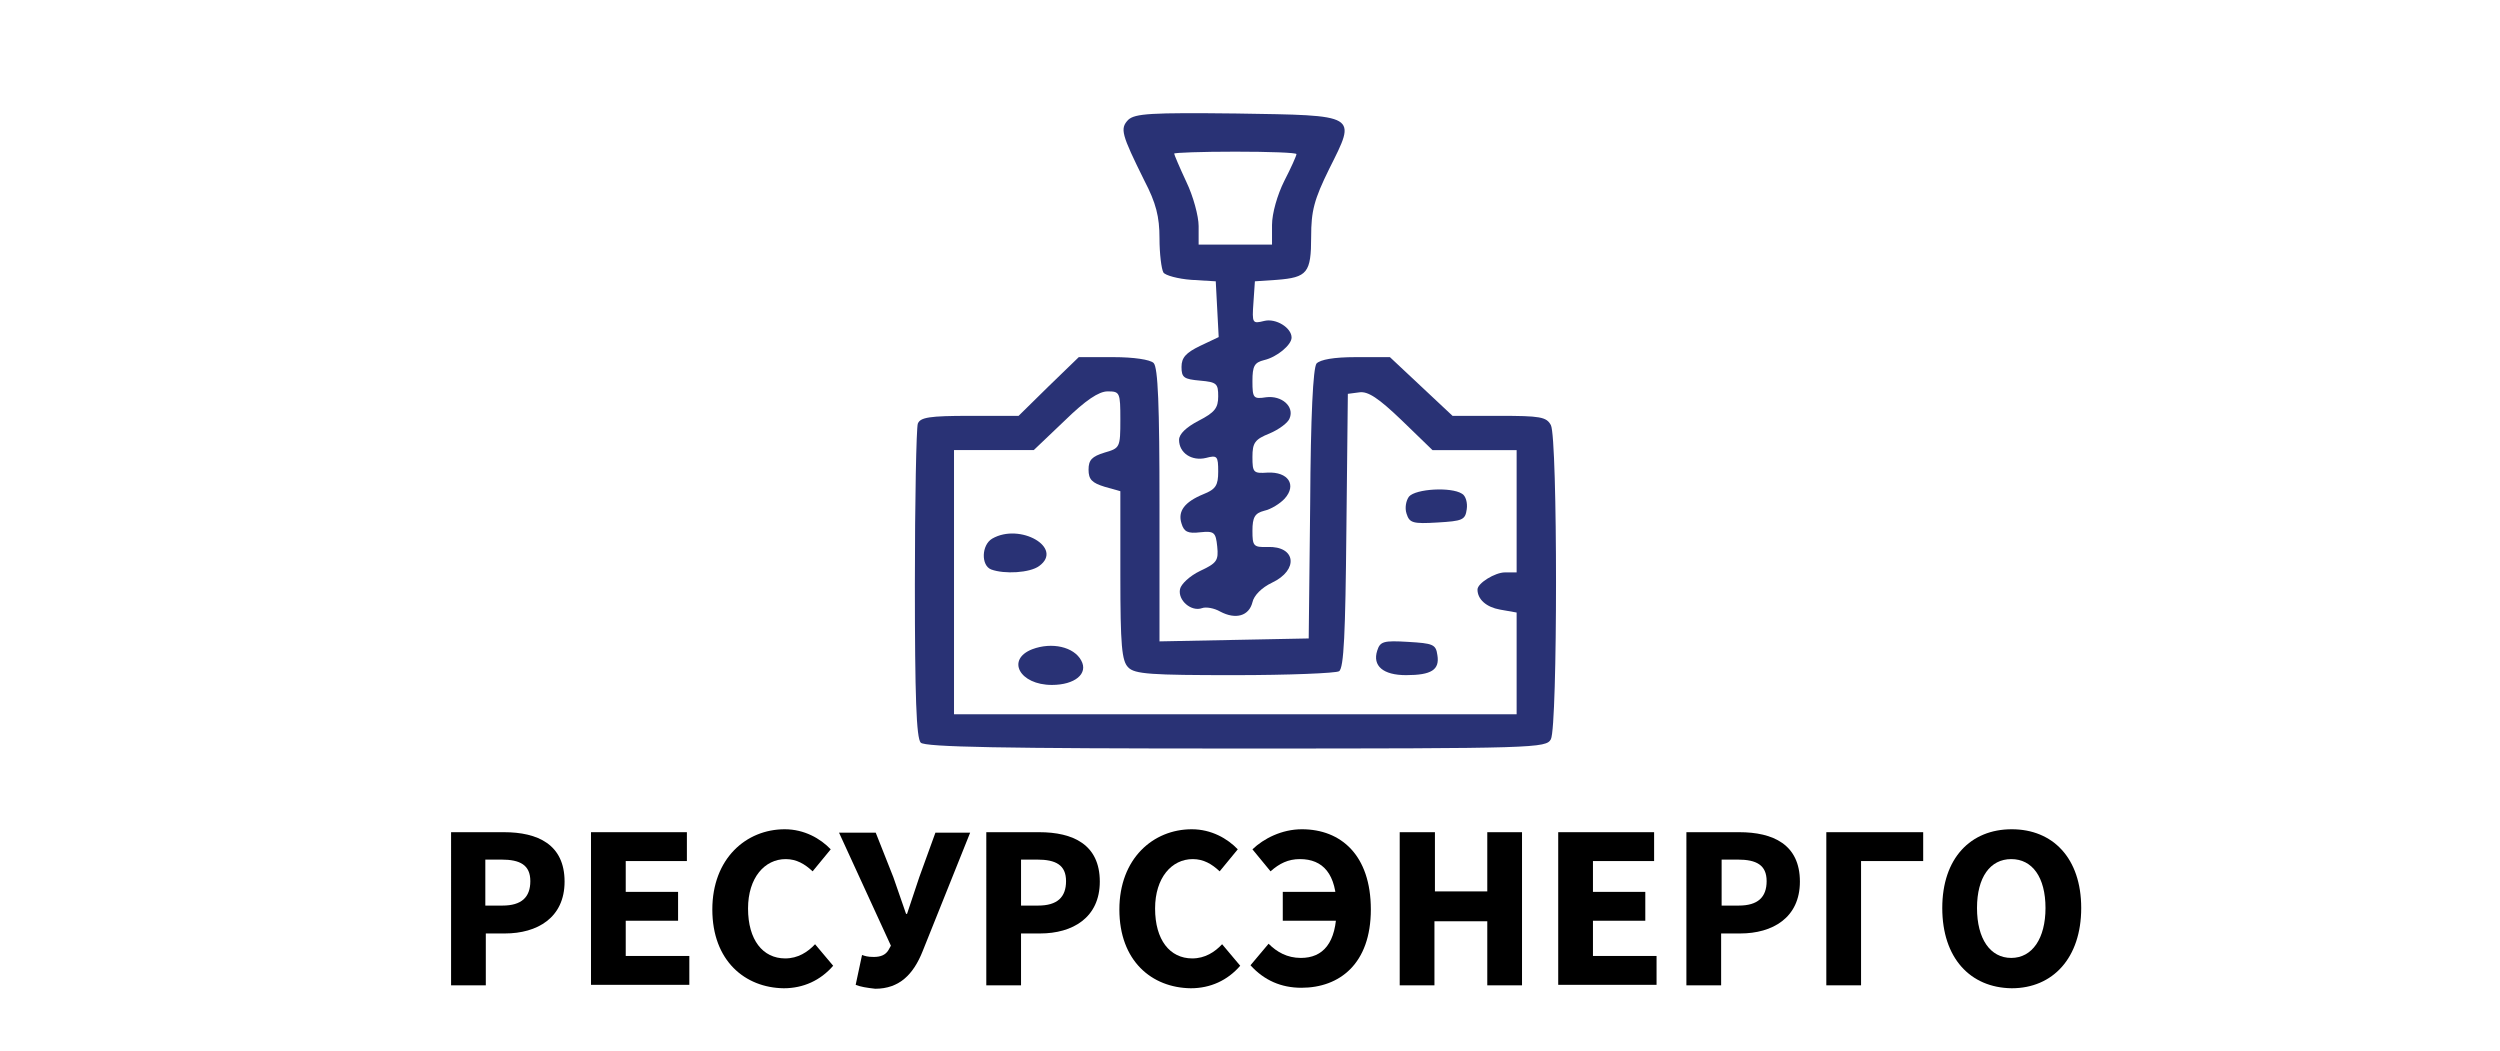 <?xml version="1.0" encoding="utf-8"?>
<!-- Generator: Adobe Illustrator 26.2.1, SVG Export Plug-In . SVG Version: 6.00 Build 0)  -->
<svg version="1.1" id="Слой_1" xmlns="http://www.w3.org/2000/svg" xmlns:xlink="http://www.w3.org/1999/xlink" x="0px" y="0px"
	 viewBox="0 0 511 214.9" style="enable-background:new 0 0 511 214.9;" xml:space="preserve">
<style type="text/css">
	.st0{fill:#293275;}
</style>
<path class="st0" d="M230.6,24.5c-1.7,1.8-1.4,2.9,3.3,12.4c2.4,4.6,3.1,7.4,3.1,11.8c0,3.2,0.4,6.3,0.8,7c0.4,0.6,3,1.3,5.7,1.5
	l5,0.3l0.3,5.7l0.3,5.7l-3.8,1.8c-2.9,1.4-3.8,2.4-3.8,4.3c0,2.2,0.5,2.5,3.8,2.8c3.4,0.3,3.7,0.6,3.7,3.2c0,2.4-0.7,3.3-4,5
	c-2.5,1.3-4,2.7-4,3.9c0,2.7,2.6,4.4,5.5,3.7c2.3-0.6,2.5-0.4,2.5,2.8c0,2.8-0.5,3.6-3,4.6c-3.9,1.6-5.3,3.5-4.5,6
	c0.5,1.7,1.3,2.1,3.8,1.8c2.9-0.3,3.2,0,3.5,2.9s-0.1,3.4-3.5,5c-2.1,1-3.9,2.7-4.1,3.7c-0.5,2.3,2.3,4.7,4.5,3.9
	c0.8-0.3,2.5,0,3.7,0.7c3.2,1.7,5.9,0.9,6.6-1.9c0.3-1.4,1.9-3,4-4c5.5-2.6,4.9-7.5-0.9-7.3c-2.9,0.1-3.1-0.2-3.1-3.3
	c0-2.8,0.5-3.6,2.4-4.1c1.4-0.3,3.3-1.5,4.2-2.5c2.5-2.8,0.7-5.5-3.5-5.3c-2.9,0.2-3.1,0-3.1-3.2c0-2.9,0.5-3.6,3.5-4.8
	c1.9-0.8,3.8-2.2,4.1-3.1c1-2.4-1.6-4.7-4.8-4.3c-2.6,0.4-2.8,0.2-2.8-3.3c0-3.1,0.4-3.8,2.4-4.3C261,73,264,70.5,264,69
	c0-2-3.2-4-5.6-3.4c-2.4,0.6-2.5,0.5-2.2-3.7l0.3-4.4l4.5-0.3c6.2-0.5,7-1.4,7-8.8c0-5.3,0.6-7.6,3.7-13.9
	c5.6-11.2,6.1-10.9-19-11.3C235.2,23,232,23.2,230.6,24.5z M265,31.5c0,0.3-1.1,2.8-2.5,5.5c-1.4,2.8-2.5,6.6-2.5,9v4h-7.5H245v-3.8
	c0-2-1.1-6.1-2.5-9c-1.4-3-2.5-5.6-2.5-5.8c0-0.2,5.6-0.4,12.5-0.4S265,31.2,265,31.5z"/>
<path class="st0" d="M214.3,79l-6.1,6h-10c-8.2,0-10.1,0.3-10.6,1.6c-0.3,0.9-0.6,15.6-0.6,32.8c0,22.9,0.3,31.5,1.2,32.4
	c0.9,0.9,16.6,1.2,64.5,1.2c61.5,0,63.3-0.1,64.3-1.9c1.4-2.7,1.4-61.5,0-64.2c-0.9-1.7-2.2-1.9-10.6-1.9h-9.5l-6.4-6l-6.4-6h-7
	c-4.5,0-7.2,0.5-8,1.3c-0.7,0.9-1.2,10.6-1.3,28.8l-0.3,27.4l-15.2,0.3l-15.3,0.3v-27.9c0-20.3-0.3-28.1-1.2-29
	c-0.7-0.7-4.1-1.2-8.2-1.2h-7.1L214.3,79z M229,85.8c0,5.7-0.1,5.8-3.2,6.7c-2.6,0.8-3.3,1.5-3.3,3.5s0.7,2.7,3.3,3.5l3.2,0.9v17.2
	c0,14.4,0.3,17.5,1.6,18.8c1.3,1.4,4.7,1.6,21.7,1.6c11.1,0,20.8-0.4,21.4-0.8c1-0.6,1.3-7.9,1.5-28.7l0.3-28l2.3-0.3
	c1.8-0.3,4,1.2,8.7,5.7l6.3,6.1h8.6h8.6v12.5V117h-2.4c-2,0-5.6,2.2-5.6,3.5c0,2,1.8,3.6,4.6,4.1l3.4,0.6v10.4V146h-57.5H195v-27V92
	h8.2h8.1l6.3-6c4.3-4.2,7-6,8.8-6C228.9,80,229,80.2,229,85.8z"/>
<path class="st0" d="M288,101.5c-0.6,0.8-0.9,2.3-0.5,3.5c0.6,1.9,1.3,2.1,6.3,1.8c5.1-0.3,5.7-0.5,6-2.7c0.2-1.3-0.2-2.8-1-3.2
	C296.6,99.5,289.4,99.9,288,101.5z"/>
<path class="st0" d="M202.8,110.1c-2.2,1.3-2.3,5.5-0.2,6.3c2.7,1,7.9,0.7,9.8-0.7C217.5,112,208.5,106.8,202.8,110.1z"/>
<path class="st0" d="M281.5,133c-1,3.1,1.2,5,5.9,5c5.2,0,6.9-1.1,6.4-4.1c-0.3-2.2-0.9-2.4-6-2.7
	C282.8,130.9,282.1,131.1,281.5,133z"/>
<path class="st0" d="M211,132.7c-5.4,2.1-2.6,7.3,4,7.3c4.7,0,7.5-2.3,6-5C219.5,132.2,215,131.2,211,132.7z"/>
<g>
	<g>
		<path d="M92.2,170.1H103c6.9,0,12.4,2.5,12.4,10.1c0,7.4-5.6,10.6-12.2,10.6h-3.9v10.6h-7.1V170.1z M102.7,185.1
			c3.9,0,5.7-1.7,5.7-5c0-3.3-2.1-4.4-5.9-4.4h-3.3v9.4H102.7z"/>
		<path d="M120.8,170.1h19.6v5.9h-12.5v6.3h10.7v5.9h-10.7v7.2h13v5.9h-20.1V170.1z"/>
		<path d="M145.6,185.9c0-10.4,6.9-16.4,14.8-16.4c4,0,7.3,1.9,9.4,4.1l-3.7,4.5c-1.6-1.5-3.3-2.5-5.5-2.5c-4.3,0-7.7,3.8-7.7,10.1
			c0,6.4,3,10.2,7.6,10.2c2.6,0,4.6-1.3,6.1-2.9l3.7,4.4c-2.6,3-6.1,4.6-10.1,4.6C152.3,201.9,145.6,196.4,145.6,185.9z"/>
		<path d="M174.9,201.3l1.3-6.1c0.6,0.2,1.1,0.4,2.4,0.4c1.4,0,2.4-0.4,3-1.4l0.5-0.9l-10.6-23.1h7.5l3.6,9.1l2.6,7.5h0.2l2.5-7.5
			l3.3-9.1h7.1l-9.7,24.2c-1.9,4.8-4.8,7.7-9.7,7.7C177.1,201.9,175.9,201.7,174.9,201.3z"/>
		<path d="M201.7,170.1h10.7c6.9,0,12.4,2.5,12.4,10.1c0,7.4-5.6,10.6-12.2,10.6h-3.9v10.6h-7.1V170.1z M212.2,185.1
			c3.9,0,5.7-1.7,5.7-5c0-3.3-2.1-4.4-5.9-4.4h-3.3v9.4H212.2z"/>
		<path d="M228.8,185.9c0-10.4,6.9-16.4,14.8-16.4c4,0,7.3,1.9,9.4,4.1l-3.7,4.5c-1.6-1.5-3.3-2.5-5.5-2.5c-4.3,0-7.7,3.8-7.7,10.1
			c0,6.4,3,10.2,7.6,10.2c2.6,0,4.6-1.3,6.1-2.9l3.7,4.4c-2.6,3-6.1,4.6-10.1,4.6C235.4,201.9,228.8,196.4,228.8,185.9z"/>
		<path d="M255.6,197.3l3.7-4.4c1.7,1.7,3.8,2.9,6.6,2.9c4.5,0,7.3-3,7.3-10.2c0-7-2.8-10-7.5-10c-2.4,0-4.2,0.9-6,2.5l-3.7-4.5
			c2.3-2.2,6-4.1,10.1-4.1c8,0,14.1,5.3,14.1,16.4s-6.4,16-14.2,16C261.9,201.9,258.4,200.4,255.6,197.3z M262.2,182.3h14v5.9h-14
			V182.3z"/>
		<path d="M286.2,170.1h7.1v12.1H304v-12.1h7.1v31.3H304v-13.1h-10.8v13.1h-7.1V170.1z"/>
		<path d="M318.5,170.1h19.6v5.9h-12.5v6.3h10.7v5.9h-10.7v7.2h13v5.9h-20.1V170.1z"/>
		<path d="M344.8,170.1h10.7c6.9,0,12.4,2.5,12.4,10.1c0,7.4-5.6,10.6-12.2,10.6h-3.9v10.6h-7.1V170.1z M355.4,185.1
			c3.9,0,5.7-1.7,5.7-5c0-3.3-2.1-4.4-5.9-4.4h-3.3v9.4H355.4z"/>
		<path d="M373.4,170.1h19.7v5.9h-12.7v25.4h-7.1V170.1z"/>
		<path d="M397,185.6c0-10.2,5.8-16.1,14.2-16.1c8.4,0,14.2,5.9,14.2,16.1c0,10.2-5.8,16.4-14.2,16.4
			C402.7,201.9,397,195.8,397,185.6z M418.1,185.6c0-6.3-2.7-10-7-10c-4.3,0-7,3.7-7,10c0,6.3,2.7,10.2,7,10.2
			C415.4,195.8,418.1,191.8,418.1,185.6z"/>
	</g>
</g>
</svg>

